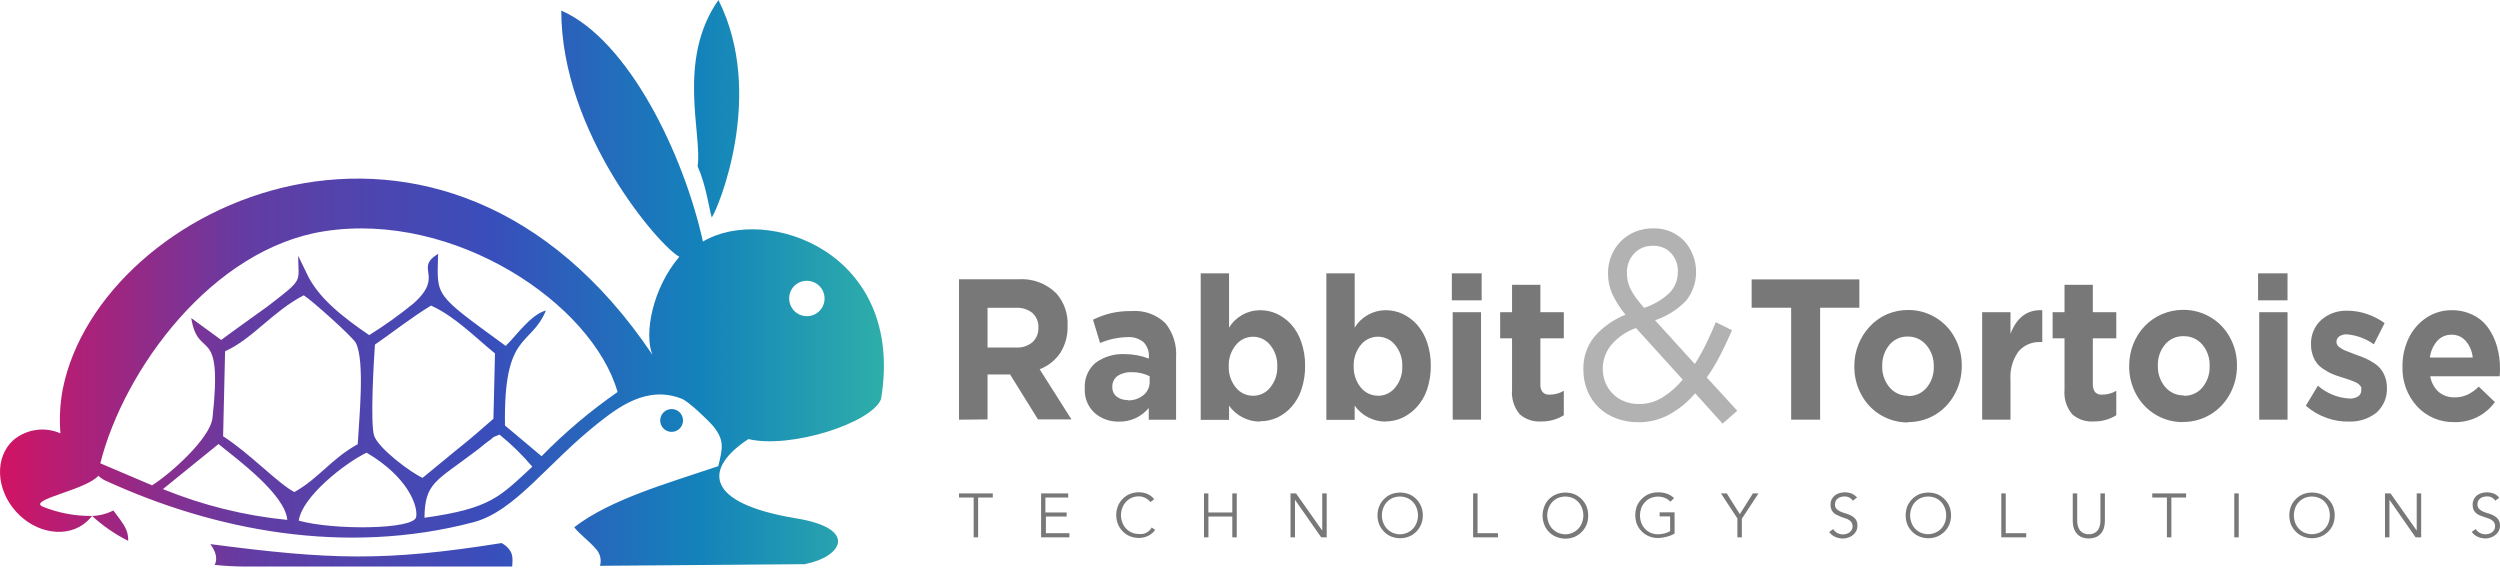 <svg width="308" height="70" viewBox="0 0 308 70" fill="none" xmlns="http://www.w3.org/2000/svg">
<path d="M118.149 51.705V34.404H125.47C126.329 34.345 127.19 34.47 127.997 34.771C128.803 35.072 129.536 35.542 130.146 36.148C131.11 37.246 131.605 38.678 131.525 40.136C131.569 41.326 131.249 42.501 130.609 43.505C129.99 44.408 129.11 45.102 128.087 45.494L132.005 51.671H127.878L124.44 46.13H121.666V51.671L118.149 51.705ZM121.64 42.814H125.216C125.944 42.856 126.66 42.616 127.214 42.143C127.449 41.918 127.635 41.647 127.758 41.346C127.881 41.046 127.94 40.722 127.93 40.398C127.952 40.056 127.898 39.713 127.771 39.394C127.645 39.076 127.448 38.789 127.197 38.556C126.617 38.1 125.89 37.874 125.154 37.919H121.666V42.893L121.64 42.814ZM137.86 51.941C136.757 51.977 135.681 51.593 134.85 50.868C134.443 50.492 134.125 50.031 133.917 49.519C133.709 49.006 133.616 48.454 133.645 47.901V47.849C133.605 47.255 133.705 46.66 133.937 46.111C134.169 45.562 134.526 45.076 134.98 44.691C136.014 43.939 137.273 43.563 138.549 43.626C139.572 43.625 140.586 43.811 141.542 44.176V43.958C141.565 43.627 141.517 43.295 141.403 42.984C141.289 42.673 141.11 42.389 140.879 42.152C140.327 41.703 139.625 41.482 138.916 41.532C137.752 41.557 136.602 41.803 135.529 42.256L134.656 39.386C135.363 39.044 136.103 38.775 136.864 38.583C137.703 38.397 138.561 38.309 139.42 38.321C140.177 38.263 140.937 38.365 141.651 38.62C142.366 38.876 143.018 39.279 143.566 39.804C144.529 40.992 145.004 42.502 144.892 44.027V51.715H141.524V50.267C141.08 50.805 140.519 51.236 139.885 51.526C139.25 51.816 138.557 51.959 137.859 51.942L137.86 51.941ZM138.915 49.324C139.626 49.353 140.323 49.123 140.878 48.678C141.123 48.476 141.319 48.221 141.45 47.932C141.582 47.644 141.646 47.329 141.637 47.011V46.348C140.948 46.009 140.189 45.839 139.421 45.851C138.804 45.82 138.193 45.985 137.676 46.322C137.466 46.477 137.298 46.682 137.187 46.918C137.076 47.154 137.025 47.414 137.039 47.675C137.029 47.898 137.072 48.121 137.162 48.325C137.253 48.529 137.39 48.71 137.562 48.852C137.957 49.153 138.445 49.305 138.941 49.28L138.915 49.324ZM155.24 51.941C154.492 51.944 153.755 51.767 153.09 51.425C152.425 51.084 151.852 50.588 151.418 49.978V51.724H147.928V33.671H151.418V40.363C151.819 39.709 152.381 39.168 153.05 38.792C153.719 38.416 154.473 38.218 155.24 38.216C155.96 38.213 156.672 38.367 157.325 38.67C157.985 38.984 158.577 39.423 159.07 39.962C159.629 40.594 160.053 41.333 160.318 42.134C160.642 43.074 160.802 44.063 160.789 45.058C160.803 46.053 160.649 47.044 160.335 47.989C160.073 48.789 159.648 49.526 159.088 50.153C158.597 50.697 158.004 51.139 157.343 51.453C156.678 51.749 155.959 51.901 155.231 51.898L155.24 51.941ZM154.368 48.757C154.775 48.761 155.177 48.672 155.545 48.497C155.912 48.321 156.235 48.064 156.488 47.745C157.089 47.008 157.4 46.077 157.36 45.127C157.399 44.177 157.089 43.246 156.488 42.509C156.235 42.19 155.914 41.932 155.547 41.754C155.181 41.577 154.779 41.484 154.372 41.484C153.965 41.484 153.563 41.577 153.196 41.754C152.83 41.932 152.508 42.19 152.256 42.509C151.655 43.246 151.345 44.177 151.383 45.127C151.346 46.076 151.656 47.007 152.256 47.744C152.508 48.062 152.829 48.318 153.195 48.493C153.561 48.669 153.962 48.758 154.367 48.756L154.368 48.757ZM170.718 51.941C169.971 51.944 169.234 51.767 168.568 51.425C167.903 51.084 167.33 50.588 166.897 49.978V51.724H163.407V33.671H166.897V40.363C167.296 39.707 167.858 39.166 168.527 38.79C169.196 38.414 169.951 38.216 170.718 38.216C171.438 38.215 172.15 38.369 172.804 38.67C173.463 38.983 174.056 39.422 174.549 39.962C175.11 40.593 175.537 41.332 175.805 42.134C176.129 43.074 176.289 44.063 176.276 45.058C176.287 46.054 176.131 47.045 175.814 47.989C175.54 48.81 175.094 49.563 174.505 50.197C174.01 50.732 173.418 51.167 172.76 51.479C172.099 51.776 171.382 51.928 170.657 51.924L170.718 51.941ZM169.846 48.757C170.24 48.749 170.627 48.654 170.98 48.479C171.333 48.304 171.643 48.053 171.888 47.745C172.49 47.008 172.8 46.077 172.76 45.127C172.799 44.177 172.489 43.246 171.887 42.509C171.635 42.189 171.313 41.93 170.946 41.752C170.58 41.574 170.177 41.481 169.769 41.48C169.362 41.479 168.959 41.57 168.591 41.747C168.224 41.924 167.901 42.181 167.647 42.501C167.049 43.239 166.739 44.169 166.775 45.118C166.742 46.067 167.051 46.996 167.647 47.736C167.901 48.054 168.223 48.31 168.591 48.486C168.958 48.661 169.36 48.75 169.767 48.748L169.846 48.757ZM178.868 37.004V33.671H182.541V37.004L178.868 37.004ZM178.972 51.706V38.461H182.463V51.705L178.972 51.706ZM189.861 51.924C188.908 51.988 187.968 51.675 187.244 51.052C186.888 50.631 186.62 50.143 186.456 49.617C186.291 49.091 186.233 48.538 186.284 47.989V41.681H184.818V38.461H186.284V35.084H189.774V38.461H192.662V41.68H189.774V47.334C189.745 47.679 189.841 48.023 190.044 48.303C190.156 48.419 190.293 48.507 190.444 48.562C190.595 48.616 190.757 48.635 190.917 48.617C191.531 48.625 192.136 48.462 192.662 48.146V51.156C191.836 51.672 190.879 51.938 189.905 51.923L189.861 51.924ZM220.67 51.706V37.911H215.801V34.421H229.072V37.911H224.239V51.705L220.67 51.706ZM235.031 52.003C236.235 52.017 237.419 51.697 238.452 51.078C239.448 50.464 240.264 49.597 240.816 48.565C241.402 47.495 241.702 46.294 241.689 45.075C241.708 43.855 241.407 42.652 240.816 41.584C240.267 40.556 239.446 39.699 238.443 39.107C237.421 38.494 236.249 38.177 235.058 38.191C234.157 38.191 233.267 38.375 232.44 38.731C231.649 39.086 230.937 39.596 230.347 40.232C229.751 40.872 229.28 41.617 228.959 42.431C228.619 43.279 228.447 44.186 228.453 45.101V45.153C228.44 46.372 228.74 47.574 229.326 48.643C229.883 49.682 230.715 50.548 231.73 51.148C232.745 51.748 233.905 52.059 235.084 52.046L235.031 52.003ZM235.084 48.757C234.641 48.767 234.201 48.676 233.798 48.49C233.396 48.304 233.042 48.028 232.763 47.684C232.157 46.95 231.846 46.017 231.89 45.066C231.865 44.134 232.175 43.224 232.763 42.501C233.042 42.161 233.396 41.891 233.797 41.711C234.198 41.531 234.635 41.446 235.075 41.462C235.505 41.461 235.929 41.556 236.319 41.738C236.708 41.921 237.052 42.187 237.326 42.518C237.945 43.247 238.271 44.18 238.242 45.136V45.187C238.271 46.119 237.961 47.031 237.37 47.752C237.09 48.092 236.736 48.362 236.335 48.542C235.934 48.722 235.497 48.807 235.057 48.79L235.084 48.757ZM244.201 51.706V38.461H247.692V41.122C248.465 39.098 249.771 38.129 251.609 38.217V42.143H251.417C250.9 42.112 250.383 42.202 249.906 42.404C249.429 42.607 249.006 42.918 248.669 43.312C247.949 44.327 247.604 45.56 247.692 46.802V51.705L244.201 51.706ZM257.926 51.924C256.973 51.988 256.033 51.675 255.309 51.051C254.953 50.63 254.685 50.143 254.52 49.617C254.355 49.091 254.297 48.538 254.349 47.989V41.681H252.883V38.461H254.349V35.084H257.839V38.461H260.727V41.68H257.839V47.334C257.809 47.679 257.905 48.023 258.109 48.303C258.221 48.418 258.358 48.506 258.509 48.561C258.66 48.615 258.822 48.634 258.982 48.617C259.596 48.626 260.2 48.462 260.727 48.146V51.156C259.9 51.672 258.943 51.938 257.969 51.923L257.926 51.924ZM268.954 52.002C267.763 52.017 266.591 51.7 265.569 51.086C264.566 50.486 263.743 49.627 263.186 48.6C262.601 47.53 262.3 46.328 262.314 45.109V45.057C262.312 44.143 262.484 43.237 262.82 42.387C263.139 41.571 263.613 40.825 264.216 40.188C264.816 39.559 265.537 39.058 266.336 38.714C267.162 38.356 268.053 38.172 268.954 38.173C270.148 38.16 271.322 38.477 272.348 39.089C273.351 39.682 274.173 40.539 274.722 41.567C275.312 42.634 275.613 43.837 275.594 45.057C275.607 46.276 275.307 47.478 274.722 48.547C274.165 49.584 273.339 50.452 272.331 51.06C271.302 51.681 270.121 52.001 268.919 51.985L268.954 52.002ZM268.998 48.757C269.445 48.779 269.89 48.698 270.299 48.517C270.708 48.337 271.07 48.063 271.354 47.718C271.942 46.995 272.251 46.085 272.226 45.153V45.101C272.267 44.151 271.957 43.219 271.354 42.484C271.072 42.143 270.717 41.87 270.315 41.685C269.913 41.501 269.475 41.41 269.033 41.419C268.593 41.402 268.156 41.486 267.755 41.666C267.354 41.846 267 42.117 266.721 42.457C266.129 43.179 265.819 44.09 265.848 45.023C265.808 45.972 266.119 46.904 266.721 47.64C267.001 47.983 267.356 48.258 267.758 48.444C268.16 48.63 268.599 48.722 269.042 48.713L268.998 48.757ZM278.194 37.004V33.671H281.824V37.004L278.194 37.004ZM278.335 51.706V38.461H281.825V51.705L278.335 51.706ZM289.389 51.941C288.447 51.957 287.509 51.8 286.623 51.479C285.689 51.144 284.825 50.638 284.076 49.987L285.568 47.517C286.643 48.461 288.004 49.017 289.433 49.097C289.821 49.127 290.209 49.032 290.54 48.826C290.656 48.744 290.749 48.635 290.813 48.509C290.877 48.383 290.909 48.243 290.907 48.102V47.989C290.92 47.905 290.92 47.819 290.907 47.736C290.881 47.654 290.836 47.579 290.776 47.517C290.722 47.447 290.66 47.383 290.593 47.325C290.51 47.257 290.419 47.198 290.322 47.151L290.017 47.011L289.65 46.862L289.267 46.731L288.839 46.591L288.394 46.451C287.994 46.329 287.644 46.198 287.347 46.076C287.008 45.933 286.683 45.758 286.378 45.552C286.051 45.359 285.756 45.115 285.506 44.828C285.261 44.526 285.072 44.184 284.947 43.816C284.792 43.386 284.715 42.93 284.72 42.473C284.691 41.896 284.791 41.32 285.013 40.788C285.234 40.255 285.572 39.778 286.002 39.393C286.891 38.631 288.035 38.233 289.205 38.278C290.016 38.282 290.82 38.417 291.587 38.679C292.374 38.939 293.115 39.318 293.786 39.804L292.46 42.422C291.486 41.72 290.34 41.295 289.144 41.192C288.808 41.17 288.474 41.259 288.193 41.445C288.088 41.518 288.002 41.616 287.942 41.73C287.883 41.844 287.852 41.971 287.853 42.099V42.151C287.859 42.266 287.89 42.378 287.944 42.479C287.998 42.58 288.074 42.668 288.167 42.736C288.381 42.911 288.619 43.056 288.874 43.164C289.135 43.278 289.502 43.418 289.973 43.592L290.348 43.732C290.758 43.872 291.107 44.011 291.404 44.142C291.746 44.293 292.076 44.471 292.39 44.675C292.716 44.873 293.011 45.12 293.262 45.407C293.777 46.048 294.06 46.845 294.065 47.667C294.106 48.262 294.01 48.858 293.785 49.41C293.559 49.962 293.21 50.455 292.765 50.851C291.796 51.606 290.589 51.99 289.362 51.932L289.389 51.941ZM302.398 52.002C301.539 52.028 300.685 51.871 299.892 51.54C299.099 51.209 298.386 50.712 297.8 50.083C296.569 48.743 295.917 46.971 295.985 45.153V45.101C295.976 43.908 296.239 42.73 296.753 41.654C297.238 40.641 297.985 39.777 298.917 39.15C299.849 38.529 300.947 38.204 302.067 38.217C302.974 38.208 303.87 38.411 304.684 38.81C305.435 39.178 306.081 39.73 306.56 40.415C307.049 41.109 307.412 41.882 307.633 42.701C307.879 43.57 308.003 44.468 308 45.371C308.002 45.7 307.987 46.029 307.956 46.357H299.405C299.524 47.103 299.894 47.786 300.453 48.294C301.007 48.742 301.703 48.978 302.415 48.957C302.953 48.965 303.486 48.854 303.977 48.634C304.499 48.382 304.974 48.042 305.382 47.631L307.371 49.533C306.803 50.327 306.048 50.967 305.173 51.398C304.297 51.829 303.329 52.037 302.354 52.003L302.398 52.002ZM299.405 44.045H304.64C304.571 43.288 304.266 42.571 303.767 41.995C303.55 41.748 303.281 41.553 302.98 41.421C302.678 41.29 302.351 41.227 302.023 41.236C301.695 41.23 301.37 41.294 301.069 41.423C300.768 41.552 300.498 41.744 300.278 41.986C299.774 42.566 299.455 43.283 299.361 44.045H299.405Z" fill="#787878"/>
<path d="M214.03 50.605L210.278 46.504C210.888 45.639 211.436 44.732 211.918 43.79C212.424 42.822 212.913 41.783 213.384 40.684L211.386 39.689C210.996 40.655 210.586 41.571 210.156 42.438C209.751 43.266 209.3 44.07 208.803 44.846L203.9 39.455C205.317 38.98 206.604 38.182 207.66 37.125C208.315 36.332 208.742 35.375 208.896 34.358C209.05 33.341 208.924 32.301 208.533 31.349C208.29 30.726 207.932 30.155 207.477 29.665C207.01 29.186 206.452 28.803 205.837 28.54C205.177 28.262 204.467 28.122 203.751 28.13C202.954 28.117 202.163 28.262 201.422 28.557C200.771 28.83 200.179 29.228 199.682 29.73C199.185 30.232 198.792 30.827 198.526 31.481C198.244 32.167 198.101 32.902 198.106 33.644C198.096 34.526 198.274 35.401 198.63 36.209C199.062 37.13 199.611 37.992 200.261 38.774C198.78 39.354 197.463 40.285 196.422 41.488C195.513 42.621 195.034 44.04 195.069 45.493C195.057 46.408 195.229 47.316 195.575 48.163C195.899 48.942 196.38 49.646 196.989 50.23C197.607 50.811 198.338 51.259 199.135 51.548C199.995 51.867 200.906 52.027 201.823 52.019C203.163 52.038 204.485 51.71 205.662 51.068C206.874 50.397 207.953 49.51 208.846 48.45L212.222 52.194L214.03 50.605ZM206.7 33.495C206.712 33.98 206.626 34.462 206.446 34.912C206.266 35.361 205.996 35.77 205.653 36.113C204.764 36.934 203.707 37.553 202.556 37.928C202.2 37.532 201.865 37.119 201.552 36.689C201.302 36.35 201.081 35.991 200.889 35.616C200.738 35.31 200.62 34.988 200.54 34.656C200.468 34.329 200.433 33.996 200.435 33.661C200.402 32.773 200.715 31.907 201.308 31.245C201.61 30.926 201.976 30.675 202.383 30.509C202.789 30.343 203.226 30.267 203.665 30.285C204.07 30.267 204.474 30.335 204.85 30.486C205.226 30.636 205.566 30.865 205.846 31.157C206.139 31.469 206.366 31.835 206.516 32.235C206.665 32.635 206.734 33.061 206.718 33.488L206.7 33.495ZM207.311 46.766C206.605 47.633 205.759 48.376 204.808 48.965C203.949 49.498 202.957 49.779 201.946 49.776C201.325 49.787 200.709 49.674 200.132 49.445C199.602 49.243 199.12 48.933 198.716 48.535C198.312 48.137 197.995 47.659 197.784 47.133C197.488 46.38 197.393 45.563 197.509 44.763C197.625 43.962 197.949 43.206 198.447 42.569C199.265 41.579 200.34 40.833 201.553 40.414L207.311 46.766Z" fill="#B2B2B2"/>
<path d="M120.505 61.294H122.311V60.788H118.149V61.294H119.955V66.197H120.505V61.294ZM128.794 63.641H131.411V63.134H128.794V61.294H131.604V60.788H128.262V66.197H131.752V65.691H128.855V63.641H128.794ZM141.882 65.019C141.787 65.163 141.676 65.294 141.55 65.412C141.434 65.513 141.305 65.598 141.166 65.665C141.036 65.725 140.898 65.766 140.756 65.787C140.614 65.8 140.471 65.8 140.329 65.787C140.022 65.794 139.717 65.735 139.435 65.613C139.153 65.491 138.901 65.309 138.697 65.08C138.505 64.864 138.357 64.612 138.261 64.339C138.157 64.06 138.104 63.765 138.104 63.467C138.105 63.169 138.158 62.874 138.261 62.594C138.357 62.322 138.505 62.07 138.697 61.853C138.892 61.636 139.13 61.461 139.395 61.339C139.689 61.21 140.007 61.144 140.329 61.147C140.473 61.15 140.617 61.17 140.756 61.208C140.895 61.248 141.029 61.304 141.157 61.373C141.277 61.434 141.388 61.51 141.488 61.6C141.576 61.676 141.652 61.764 141.715 61.862L142.196 61.504C141.971 61.207 141.669 60.978 141.323 60.841C141.001 60.715 140.657 60.65 140.311 60.649C139.929 60.645 139.549 60.717 139.194 60.859C138.866 60.995 138.569 61.197 138.322 61.452C138.073 61.703 137.874 61.999 137.737 62.325C137.446 63.053 137.446 63.865 137.737 64.593C137.874 64.919 138.073 65.215 138.322 65.466C138.569 65.721 138.866 65.922 139.194 66.059C139.549 66.204 139.928 66.278 140.311 66.277C140.526 66.278 140.74 66.252 140.948 66.199C141.142 66.15 141.329 66.08 141.507 65.989C141.675 65.904 141.831 65.795 141.969 65.666C142.101 65.556 142.215 65.427 142.309 65.282L141.864 64.96L141.882 65.019ZM148.33 66.197H148.879V63.641H151.82V66.197H152.37V60.788H151.82V63.134H148.871V60.788H148.33V66.197H148.33ZM159.672 60.788H158.991V66.197H159.541V61.573L162.769 66.197H163.45V60.788H162.901V65.368L159.672 60.788ZM175.29 63.492C175.296 63.103 175.222 62.717 175.072 62.358C174.935 62.032 174.737 61.736 174.488 61.486C174.24 61.231 173.943 61.029 173.615 60.892C172.897 60.613 172.1 60.613 171.382 60.892C171.054 61.029 170.757 61.231 170.509 61.486C170.26 61.736 170.062 62.032 169.925 62.358C169.633 63.086 169.633 63.898 169.925 64.627C170.062 64.952 170.26 65.248 170.509 65.499C170.757 65.754 171.054 65.956 171.382 66.093C172.098 66.383 172.899 66.383 173.615 66.093C173.943 65.956 174.24 65.754 174.488 65.499C174.737 65.248 174.935 64.952 175.072 64.627C175.222 64.268 175.296 63.882 175.29 63.492V63.492ZM174.697 63.492C174.697 63.79 174.644 64.085 174.54 64.365C174.447 64.639 174.298 64.891 174.104 65.106C173.897 65.333 173.645 65.514 173.364 65.638C173.083 65.763 172.779 65.827 172.472 65.827C172.164 65.827 171.861 65.763 171.579 65.638C171.298 65.514 171.046 65.333 170.84 65.106C170.648 64.889 170.5 64.638 170.403 64.365C170.3 64.085 170.246 63.79 170.246 63.492C170.247 63.194 170.3 62.899 170.403 62.62C170.5 62.347 170.648 62.096 170.84 61.879C171.035 61.662 171.273 61.487 171.538 61.364C171.833 61.237 172.15 61.172 172.471 61.172C172.792 61.172 173.11 61.237 173.405 61.364C173.67 61.487 173.907 61.662 174.103 61.879C174.297 62.093 174.446 62.346 174.539 62.62C174.642 62.899 174.695 63.194 174.696 63.492H174.697ZM182.035 60.788H181.486V66.197H184.549V65.691H182.035V60.788ZM195.664 63.492C195.67 63.103 195.595 62.717 195.446 62.358C195.161 61.701 194.637 61.177 193.98 60.892C193.261 60.613 192.464 60.613 191.746 60.892C191.409 61.025 191.103 61.226 190.848 61.483C190.593 61.739 190.393 62.047 190.263 62.384C189.972 63.112 189.972 63.925 190.263 64.653C190.393 64.991 190.593 65.298 190.848 65.555C191.103 65.811 191.409 66.012 191.746 66.145C192.462 66.436 193.264 66.436 193.98 66.145C194.637 65.86 195.161 65.336 195.446 64.679C195.596 64.32 195.67 63.934 195.664 63.545V63.492ZM195.07 63.492C195.07 63.79 195.017 64.085 194.913 64.365C194.817 64.637 194.669 64.889 194.477 65.106C194.27 65.333 194.018 65.514 193.737 65.638C193.456 65.763 193.152 65.827 192.845 65.827C192.538 65.827 192.234 65.763 191.953 65.638C191.672 65.514 191.42 65.333 191.213 65.106C191.018 64.891 190.87 64.639 190.777 64.365C190.673 64.085 190.62 63.79 190.62 63.492C190.621 63.194 190.674 62.899 190.777 62.62C190.87 62.346 191.018 62.093 191.213 61.879C191.408 61.662 191.646 61.487 191.911 61.364C192.206 61.237 192.523 61.172 192.844 61.172C193.165 61.172 193.483 61.237 193.778 61.364C194.043 61.487 194.281 61.662 194.476 61.879C194.668 62.096 194.816 62.347 194.912 62.62C195.015 62.899 195.069 63.194 195.069 63.492H195.07ZM206.256 61.381C206.011 61.134 205.712 60.946 205.383 60.831C205.025 60.705 204.646 60.646 204.267 60.657C203.881 60.653 203.499 60.724 203.141 60.866C202.814 61.004 202.517 61.206 202.268 61.459C202.013 61.707 201.812 62.004 201.675 62.332C201.396 63.062 201.396 63.87 201.675 64.6C201.812 64.928 202.013 65.225 202.268 65.473C202.517 65.726 202.814 65.928 203.141 66.066C203.498 66.211 203.881 66.285 204.266 66.284C204.617 66.279 204.966 66.229 205.305 66.136C205.657 66.051 205.995 65.916 206.308 65.735V63.117H204.467V63.623H205.758V65.438C205.543 65.562 205.311 65.656 205.069 65.717C204.808 65.787 204.538 65.822 204.267 65.822C203.945 65.829 203.626 65.763 203.333 65.63C203.067 65.509 202.829 65.334 202.635 65.115C202.441 64.899 202.29 64.647 202.19 64.374C202.093 64.093 202.043 63.798 202.042 63.502C202.044 63.205 202.094 62.91 202.19 62.629C202.29 62.356 202.441 62.104 202.635 61.888C202.829 61.669 203.067 61.494 203.333 61.373C203.627 61.244 203.945 61.178 204.267 61.181C204.566 61.178 204.864 61.237 205.139 61.356C205.387 61.459 205.61 61.614 205.794 61.809L206.204 61.409L206.256 61.381ZM214.623 63.867L216.647 60.788H215.958L214.344 63.344L212.739 60.788H212.024L214.046 63.867V66.197H214.596V63.867H214.623ZM228.801 61.311C228.613 61.086 228.374 60.909 228.103 60.796C227.838 60.698 227.556 60.651 227.274 60.656C227.056 60.654 226.838 60.684 226.628 60.743C226.427 60.802 226.238 60.897 226.07 61.023C225.902 61.155 225.766 61.321 225.669 61.511C225.568 61.721 225.517 61.951 225.521 62.183C225.515 62.399 225.556 62.613 225.643 62.811C225.717 62.969 225.824 63.109 225.957 63.221C226.09 63.335 226.24 63.426 226.402 63.492C226.549 63.567 226.701 63.633 226.855 63.693L227.37 63.858C227.525 63.914 227.674 63.984 227.815 64.068C227.936 64.152 228.04 64.259 228.121 64.382C228.198 64.517 228.24 64.669 228.243 64.825C228.246 64.98 228.21 65.134 228.138 65.272C228.067 65.392 227.976 65.498 227.868 65.586C227.753 65.666 227.626 65.728 227.492 65.769C227.36 65.814 227.222 65.838 227.082 65.839C226.823 65.846 226.567 65.782 226.341 65.656C226.14 65.543 225.972 65.381 225.853 65.184L225.355 65.542C225.548 65.811 225.81 66.022 226.114 66.153C226.412 66.278 226.733 66.343 227.056 66.345C227.274 66.347 227.49 66.308 227.693 66.231C227.904 66.169 228.099 66.065 228.269 65.926C228.44 65.795 228.58 65.628 228.679 65.437C228.785 65.233 228.839 65.005 228.836 64.774C228.85 64.504 228.78 64.236 228.636 64.007C228.499 63.82 228.324 63.665 228.121 63.553C227.909 63.434 227.684 63.34 227.45 63.274C227.224 63.211 227.003 63.135 226.786 63.047C226.597 62.966 226.423 62.854 226.272 62.715C226.201 62.638 226.147 62.547 226.113 62.448C226.078 62.349 226.064 62.244 226.071 62.139C226.065 61.988 226.098 61.837 226.167 61.703C226.233 61.584 226.322 61.48 226.429 61.397C226.542 61.317 226.668 61.258 226.802 61.224C226.939 61.185 227.079 61.164 227.221 61.163C227.427 61.153 227.632 61.197 227.815 61.29C227.999 61.383 228.155 61.523 228.268 61.695L228.749 61.32L228.801 61.311ZM240.37 63.492C240.372 63.104 240.298 62.718 240.152 62.358C240.016 62.03 239.814 61.733 239.559 61.486C239.31 61.232 239.013 61.031 238.686 60.892C237.968 60.613 237.171 60.613 236.453 60.892C236.125 61.029 235.828 61.231 235.58 61.486C235.329 61.736 235.127 62.032 234.987 62.358C234.708 63.089 234.708 63.896 234.987 64.627C235.127 64.953 235.329 65.249 235.58 65.499C235.828 65.754 236.126 65.956 236.454 66.093C237.17 66.383 237.972 66.383 238.688 66.093C239.015 65.954 239.311 65.752 239.56 65.499C239.815 65.252 240.017 64.955 240.154 64.627C240.299 64.266 240.374 63.881 240.372 63.492H240.37ZM239.768 63.492C239.771 63.79 239.721 64.085 239.62 64.365C239.52 64.636 239.372 64.887 239.184 65.106C238.861 65.445 238.441 65.676 237.982 65.768C237.523 65.861 237.047 65.809 236.618 65.621C236.352 65.5 236.114 65.325 235.92 65.106C235.726 64.891 235.577 64.639 235.484 64.365C235.38 64.086 235.327 63.79 235.327 63.492C235.328 63.195 235.381 62.899 235.484 62.62C235.577 62.346 235.726 62.093 235.92 61.879C236.114 61.66 236.352 61.485 236.618 61.364C236.912 61.238 237.228 61.172 237.548 61.172C237.867 61.172 238.183 61.238 238.477 61.364C238.746 61.485 238.987 61.66 239.184 61.879C239.372 62.098 239.52 62.349 239.62 62.62C239.72 62.9 239.77 63.195 239.768 63.492ZM247.107 60.788H246.558V66.197H249.629V65.691H247.107V60.788ZM259.323 60.788H258.773V64.12C258.777 64.344 258.751 64.567 258.694 64.784C258.651 64.95 258.584 65.108 258.494 65.255C258.417 65.372 258.319 65.476 258.206 65.56C258.109 65.629 258.003 65.684 257.892 65.726C257.794 65.767 257.691 65.796 257.587 65.813H257.089C256.985 65.795 256.882 65.766 256.784 65.726C256.675 65.684 256.572 65.629 256.478 65.56C256.365 65.476 256.268 65.372 256.19 65.255C256.101 65.108 256.033 64.95 255.99 64.784C255.934 64.567 255.907 64.344 255.912 64.12V60.788H255.362V64.181C255.363 64.422 255.39 64.662 255.441 64.897C255.498 65.147 255.602 65.383 255.746 65.595C255.906 65.814 256.112 65.995 256.348 66.127C256.66 66.266 256.997 66.337 257.338 66.337C257.679 66.337 258.017 66.266 258.329 66.127C258.569 65.998 258.778 65.816 258.939 65.595C259.084 65.385 259.185 65.147 259.236 64.897C259.289 64.662 259.319 64.422 259.323 64.181L259.323 60.788ZM267.515 61.294H269.33V60.788H265.159V61.294H266.965V66.197H267.515L267.515 61.294ZM275.813 60.788H275.262V66.197H275.812L275.813 60.788ZM287.635 63.492C287.64 63.104 287.569 62.719 287.426 62.358C287.289 62.03 287.087 61.733 286.832 61.486C286.584 61.232 286.287 61.031 285.96 60.892C285.605 60.751 285.226 60.68 284.843 60.683C284.458 60.68 284.076 60.751 283.718 60.892C283.391 61.031 283.094 61.232 282.845 61.486C282.594 61.736 282.392 62.032 282.252 62.358C281.972 63.089 281.972 63.896 282.252 64.627C282.392 64.953 282.594 65.249 282.845 65.499C283.094 65.752 283.391 65.954 283.718 66.093C284.075 66.237 284.458 66.311 284.843 66.311C285.226 66.311 285.605 66.237 285.96 66.093C286.287 65.954 286.583 65.752 286.832 65.499C287.087 65.252 287.289 64.955 287.425 64.627C287.568 64.266 287.639 63.88 287.635 63.492L287.635 63.492ZM287.042 63.492C287.04 63.789 286.99 64.084 286.894 64.365C286.794 64.638 286.643 64.889 286.449 65.106C286.256 65.326 286.018 65.502 285.751 65.621C285.457 65.747 285.141 65.812 284.821 65.812C284.502 65.812 284.185 65.747 283.892 65.621C283.626 65.5 283.388 65.325 283.194 65.106C283 64.889 282.848 64.638 282.749 64.365C282.652 64.084 282.602 63.789 282.601 63.492C282.603 63.195 282.653 62.901 282.749 62.62C282.848 62.347 283 62.095 283.194 61.879C283.388 61.66 283.626 61.485 283.892 61.364C284.185 61.237 284.502 61.172 284.821 61.172C285.141 61.172 285.457 61.237 285.751 61.364C286.018 61.482 286.256 61.658 286.449 61.879C286.643 62.095 286.794 62.347 286.894 62.62C286.99 62.901 287.039 63.195 287.041 63.492H287.042ZM294.519 60.788H293.83V66.197H294.38V61.573L297.599 66.197H298.289V60.788H297.739V65.368L294.519 60.788ZM307.903 61.311C307.717 61.083 307.477 60.906 307.205 60.796C306.733 60.63 306.221 60.612 305.739 60.744C305.535 60.803 305.343 60.898 305.172 61.023C305.004 61.153 304.87 61.32 304.779 61.512C304.674 61.719 304.623 61.951 304.631 62.183C304.622 62.399 304.661 62.613 304.744 62.812C304.818 62.969 304.926 63.109 305.058 63.222C305.191 63.335 305.341 63.426 305.503 63.492C305.671 63.567 305.843 63.631 306.018 63.684L306.524 63.85C306.679 63.906 306.828 63.976 306.969 64.06C307.095 64.141 307.202 64.248 307.283 64.374C307.356 64.51 307.395 64.663 307.397 64.818C307.398 64.973 307.362 65.126 307.292 65.264C307.224 65.385 307.132 65.492 307.021 65.578C306.91 65.658 306.786 65.72 306.655 65.761C306.465 65.822 306.265 65.844 306.067 65.824C305.869 65.805 305.677 65.745 305.503 65.648C305.3 65.536 305.129 65.373 305.006 65.177L304.517 65.534C304.71 65.803 304.973 66.014 305.276 66.145C305.575 66.27 305.895 66.336 306.219 66.337C306.436 66.338 306.652 66.299 306.856 66.224C307.062 66.158 307.254 66.054 307.423 65.918C307.596 65.787 307.738 65.621 307.841 65.43C307.947 65.225 308.001 64.997 307.998 64.767C308.014 64.495 307.94 64.225 307.789 63.999C307.654 63.81 307.478 63.655 307.274 63.545C307.065 63.426 306.842 63.332 306.611 63.266C306.383 63.203 306.158 63.128 305.939 63.039C305.751 62.961 305.58 62.848 305.433 62.708C305.361 62.631 305.305 62.54 305.269 62.441C305.233 62.342 305.218 62.237 305.223 62.132C305.221 61.981 305.254 61.831 305.319 61.695C305.384 61.574 305.477 61.469 305.59 61.39C305.699 61.308 305.824 61.249 305.956 61.216C306.093 61.179 306.234 61.158 306.375 61.156C306.581 61.144 306.786 61.187 306.97 61.281C307.154 61.374 307.31 61.515 307.422 61.688L307.903 61.311Z" fill="#787878"/>
<path fill-rule="evenodd" clip-rule="evenodd" d="M76.086 48.294C72.723 50.631 69.588 53.28 66.723 56.207L62.213 52.42C62.029 40.781 65.345 42.823 67.264 38.251C65.345 38.774 63.626 41.357 62.3 42.614C53.349 36.078 53.845 36.628 53.976 31.271C50.931 33.155 54.849 33.888 50.949 37.378C49.213 38.796 47.388 40.102 45.487 41.287C42.285 39.106 39.065 36.628 37.713 33.522L36.735 31.515C36.735 34.892 37.538 34.237 32.897 37.797C30.881 39.263 29.014 40.563 27.251 41.88L23.561 39.184C24.433 44.576 27.478 39.673 26.178 51.487C25.899 54.026 20.943 58.415 18.735 59.793L12.358 57.08C15.263 45.545 26.126 30.607 40.025 28.479C56.01 26.027 72.945 37.378 76.086 48.294ZM99.242 69.478C103.701 68.606 105.847 65.115 98.029 63.851C86.6 61.949 86.791 57.639 92.201 54.096C97.436 55.327 107.391 52.107 108.543 49.175C111.579 30.975 94.356 25.138 86.6 29.762C84.235 19.013 77.412 4.913 69.149 1.301C69.149 16.413 81.277 30.382 83.694 31.629C80.396 35.512 79.332 41.061 80.37 43.696C54.639 5.392 12.314 24.928 7.733 47.936C7.394 49.733 7.297 51.567 7.445 53.389C6.501 52.972 5.458 52.828 4.436 52.974C3.413 53.119 2.452 53.547 1.661 54.21C-0.669 56.295 -0.529 60.248 1.966 63.022C4.461 65.797 8.379 66.347 10.691 64.261C10.926 64.05 11.139 63.816 11.328 63.563C9.235 63.587 7.159 63.193 5.22 62.403C3.475 61.53 10.578 60.387 12.122 58.607C12.361 58.85 12.642 59.048 12.951 59.192C26.353 65.351 42.459 68.51 58.321 64.34C63.469 62.987 67.361 57.133 73.695 52.125C76.016 50.301 79.68 47.387 84.026 49.141C84.898 49.499 87.376 51.907 87.786 52.405C89.287 54.211 89.043 55.145 88.493 57.431C82.333 59.517 75.248 61.489 70.746 64.952C71.227 65.65 72.631 66.697 73.364 67.57C73.638 67.844 73.835 68.187 73.933 68.563C74.032 68.939 74.028 69.334 73.922 69.707L99.225 69.507L99.242 69.478ZM11.345 63.562C12.257 63.537 13.151 63.307 13.963 62.891C15.193 64.531 15.839 65.255 15.795 66.634C14.176 65.822 12.678 64.788 11.345 63.562ZM26.448 69.6C26.78 68.937 26.702 68.1 25.916 67.035C40.749 68.972 47.371 69.199 61.803 66.904C63.425 67.846 63.137 68.928 63.103 69.801H30.541C29.189 69.803 27.837 69.736 26.492 69.601L26.448 69.6ZM35.392 64.051C35.139 60.945 29.354 56.678 26.92 54.706L20.071 60.256C24.965 62.253 30.123 63.532 35.384 64.051H35.392ZM65.581 57.498C64.364 56.055 63.011 54.731 61.541 53.546C60.075 54.175 61.48 53.433 59.988 54.489C59.639 54.733 59.115 55.222 58.592 55.588C53.662 59.331 52.353 59.471 52.292 63.79C60.477 62.638 61.541 61.225 65.581 57.499V57.498ZM36.788 64.138C41.011 65.334 51.001 65.264 51.272 63.693C51.525 62.272 50.172 58.703 45.164 55.771C42.547 57.027 37.224 61.154 36.806 64.147L36.788 64.138ZM60.956 43.521C58.609 41.61 56.009 38.949 53.104 37.649C50.783 39.045 48.358 40.964 46.193 42.456C46.045 44.559 45.609 52.054 46.08 53.633C46.551 55.212 50.731 58.31 52.066 58.868L56.428 55.282C57.798 54.218 59.787 52.473 60.791 51.591L60.983 43.547L60.956 43.521ZM44.073 54.698C44.222 51.774 44.989 44.533 43.846 42.256C43.489 41.532 38.306 36.907 37.425 36.383C33.629 38.329 31.117 41.758 27.731 43.276L27.487 53.746C30.802 55.875 34.205 59.531 36.264 60.622C39.292 58.929 40.801 56.53 44.074 54.724L44.073 54.698ZM82.778 50.396C83.056 50.403 83.325 50.492 83.552 50.652C83.779 50.812 83.954 51.036 84.053 51.295C84.153 51.555 84.174 51.838 84.113 52.109C84.052 52.38 83.912 52.627 83.711 52.818C83.51 53.01 83.256 53.137 82.983 53.184C82.709 53.232 82.427 53.197 82.173 53.085C81.919 52.972 81.704 52.787 81.556 52.552C81.407 52.317 81.332 52.044 81.338 51.766C81.343 51.582 81.384 51.4 81.459 51.231C81.533 51.062 81.641 50.91 81.774 50.783C81.908 50.656 82.066 50.556 82.238 50.49C82.41 50.423 82.594 50.392 82.778 50.396V50.396ZM99.356 34.595C99.789 34.584 100.216 34.704 100.582 34.937C100.947 35.17 101.235 35.507 101.408 35.905C101.581 36.302 101.632 36.742 101.554 37.169C101.475 37.595 101.272 37.989 100.969 38.299C100.666 38.609 100.278 38.822 99.853 38.911C99.429 38.999 98.987 38.959 98.586 38.796C98.184 38.633 97.84 38.353 97.598 37.993C97.356 37.634 97.227 37.21 97.227 36.776C97.223 36.493 97.275 36.212 97.381 35.95C97.486 35.687 97.642 35.447 97.839 35.245C98.037 35.042 98.273 34.88 98.533 34.769C98.793 34.657 99.073 34.598 99.356 34.595ZM87.689 26.795C87.34 25.661 87.035 22.956 85.945 20.478C86.548 16.63 83.328 7.39 88.51 0C94.365 11.639 88.449 25.748 87.689 26.795Z" fill="url(#paint0_linear_1185_2551)"/>
<defs>
<linearGradient id="paint0_linear_1185_2551" x1="-8.4057e-09" y1="34.9" x2="108.898" y2="34.9" gradientUnits="userSpaceOnUse">
<stop stop-color="#D21363"/>
<stop offset="0.28" stop-color="#633CA3"/>
<stop offset="0.555" stop-color="#394EBB"/>
<stop offset="0.79" stop-color="#1382BB"/>
<stop offset="1" stop-color="#2EAEAA"/>
</linearGradient>
</defs>
</svg>
